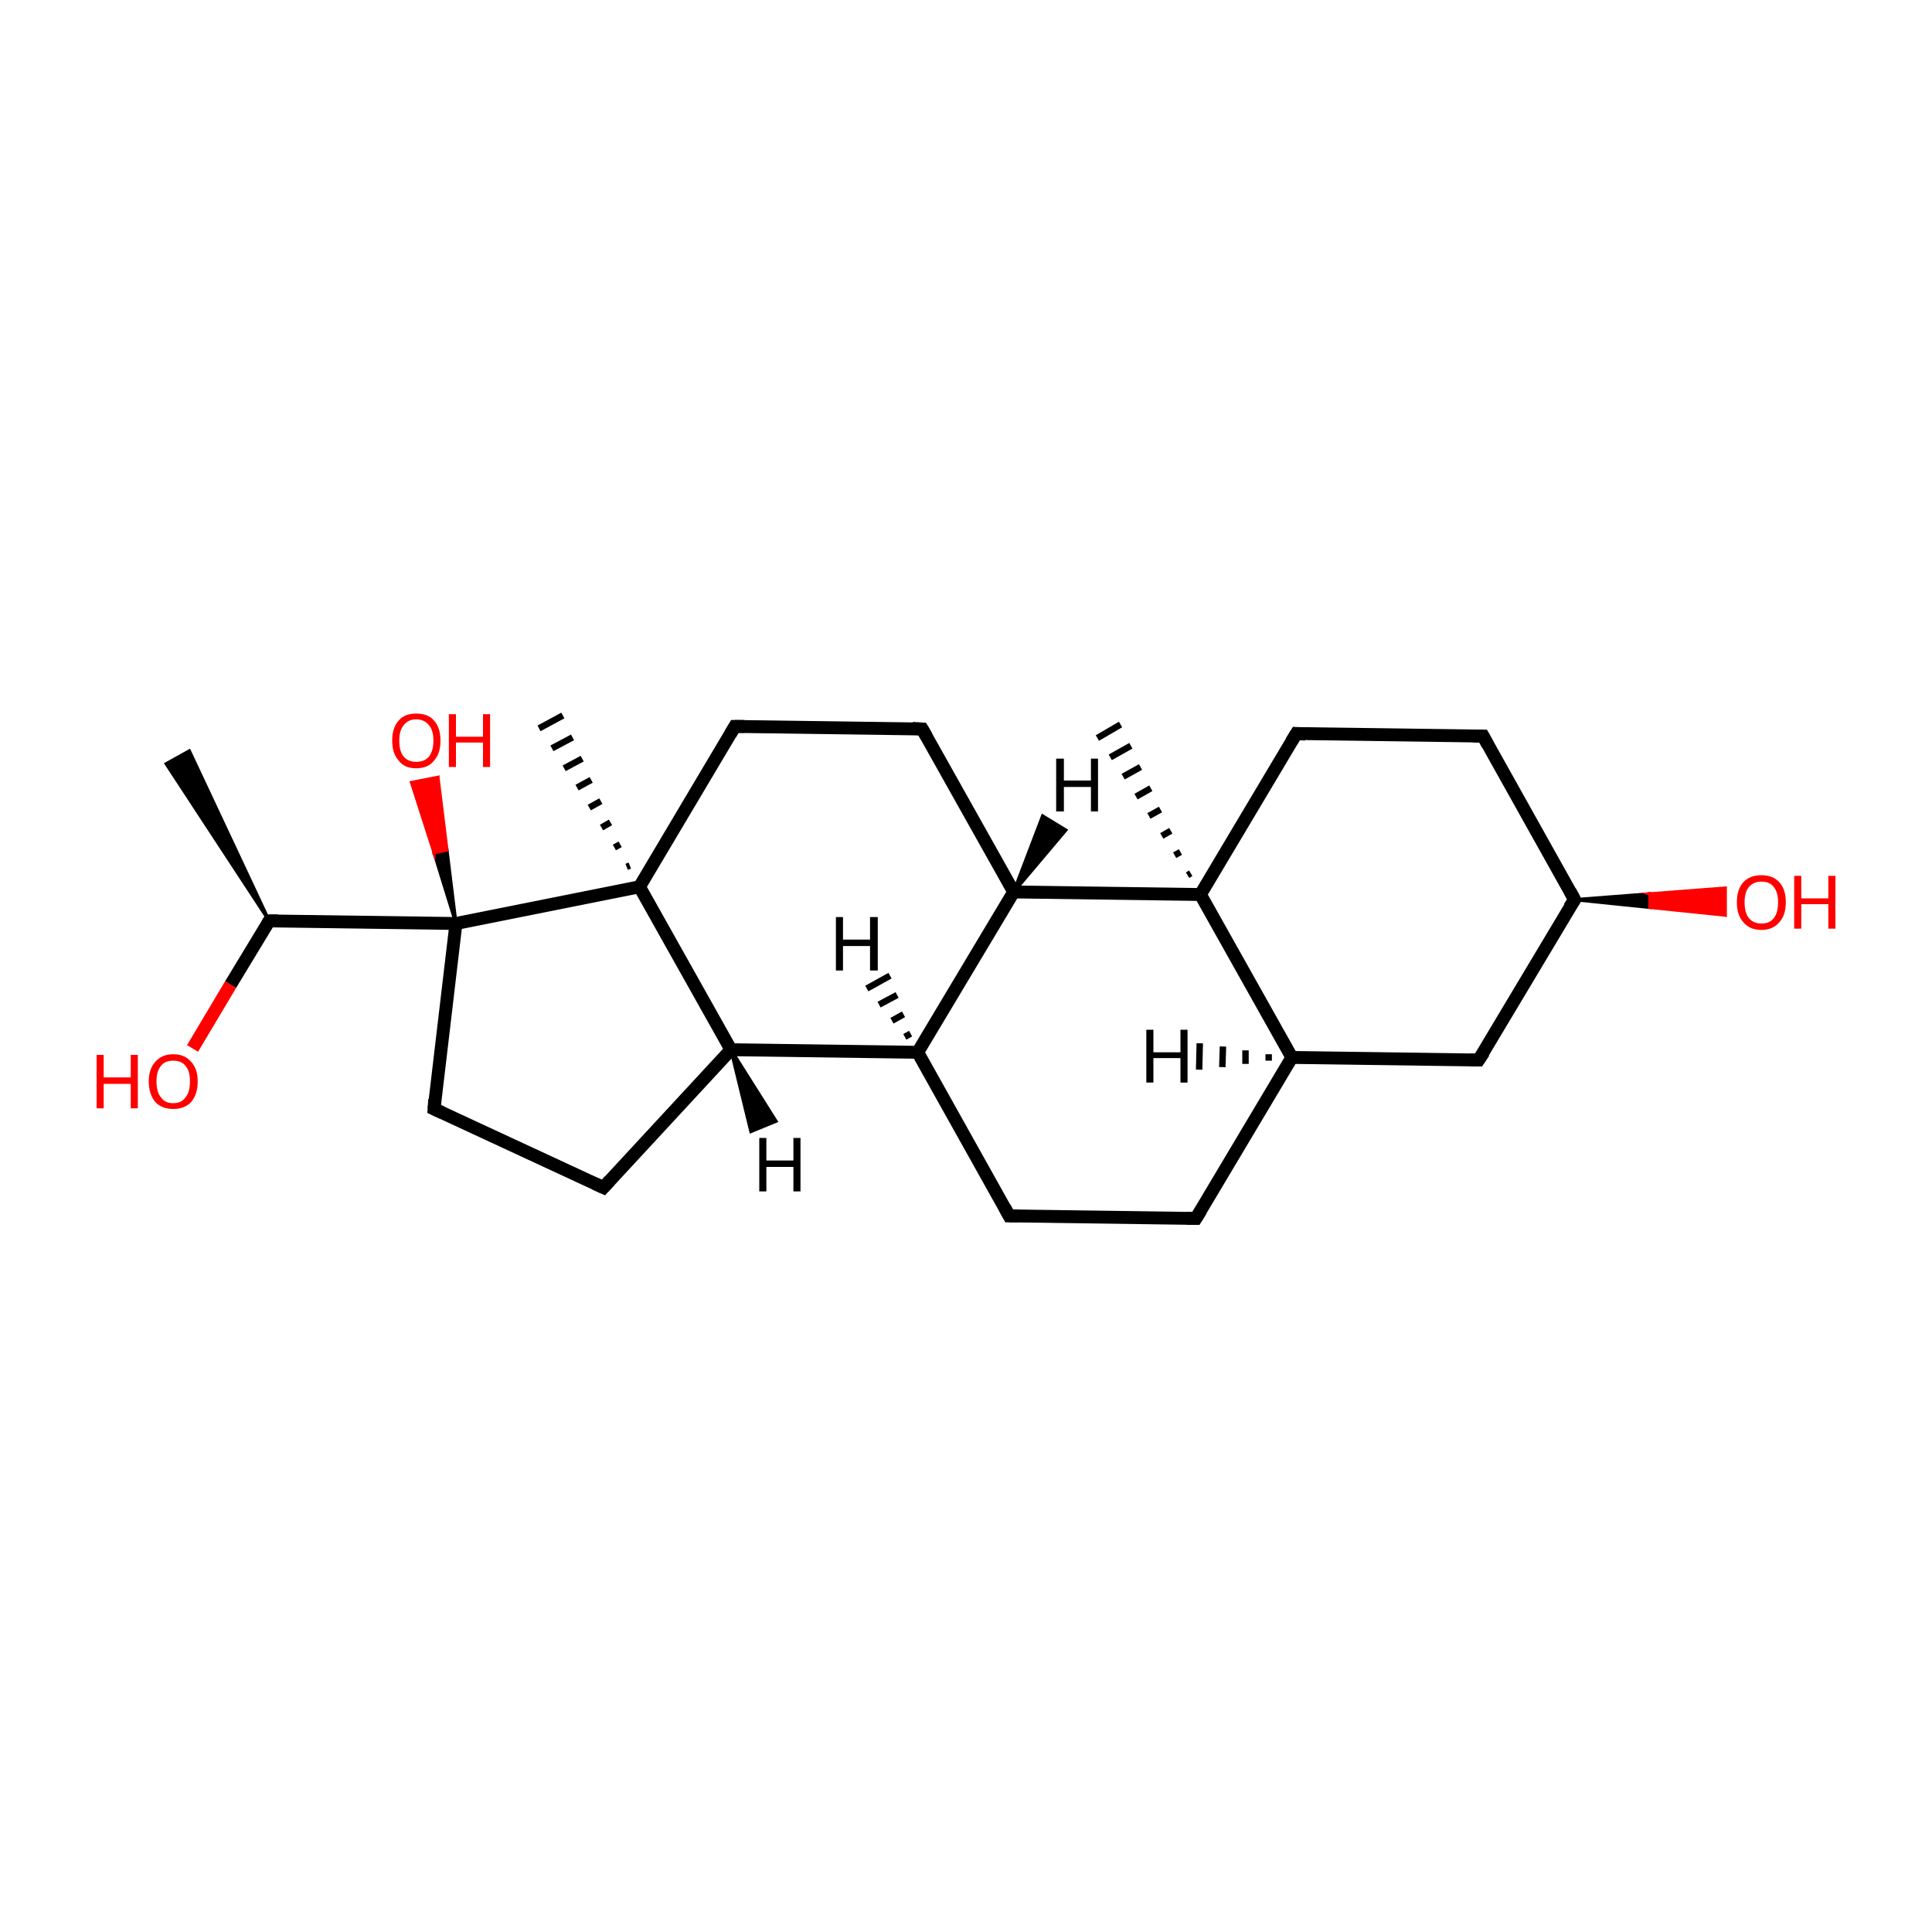 <?xml version='1.0' encoding='iso-8859-1'?>
<svg version='1.1' baseProfile='full'
              xmlns='http://www.w3.org/2000/svg'
                      xmlns:rdkit='http://www.rdkit.org/xml'
                      xmlns:xlink='http://www.w3.org/1999/xlink'
                  xml:space='preserve'
width='300px' height='300px' viewBox='0 0 300 300'>
<!-- END OF HEADER -->
<rect style='opacity:1.0;fill:#FFFFFF;stroke:none' width='300.0' height='300.0' x='0.0' y='0.0'> </rect>
<path class='bond-0 atom-1 atom-0' d='M 41.8,143.0 L 25.8,118.6 L 29.4,116.6 Z' style='fill:#000000;fill-rule:evenodd;fill-opacity:1;stroke:#000000;stroke-width:0.5px;stroke-linecap:butt;stroke-linejoin:miter;stroke-miterlimit:10;stroke-opacity:1;' />
<path class='bond-1 atom-1 atom-2' d='M 41.8,143.0 L 35.8,152.9' style='fill:none;fill-rule:evenodd;stroke:#000000;stroke-width:2.0px;stroke-linecap:butt;stroke-linejoin:miter;stroke-opacity:1' />
<path class='bond-1 atom-1 atom-2' d='M 35.8,152.9 L 29.9,162.8' style='fill:none;fill-rule:evenodd;stroke:#FF0000;stroke-width:2.0px;stroke-linecap:butt;stroke-linejoin:miter;stroke-opacity:1' />
<path class='bond-2 atom-1 atom-3' d='M 41.8,143.0 L 70.8,143.4' style='fill:none;fill-rule:evenodd;stroke:#000000;stroke-width:2.0px;stroke-linecap:butt;stroke-linejoin:miter;stroke-opacity:1' />
<path class='bond-3 atom-3 atom-4' d='M 70.8,143.4 L 67.4,132.4 L 69.4,132.0 Z' style='fill:#000000;fill-rule:evenodd;fill-opacity:1;stroke:#000000;stroke-width:0.5px;stroke-linecap:butt;stroke-linejoin:miter;stroke-miterlimit:10;stroke-opacity:1;' />
<path class='bond-3 atom-3 atom-4' d='M 67.4,132.4 L 68.0,120.7 L 63.9,121.5 Z' style='fill:#FF0000;fill-rule:evenodd;fill-opacity:1;stroke:#FF0000;stroke-width:0.5px;stroke-linecap:butt;stroke-linejoin:miter;stroke-miterlimit:10;stroke-opacity:1;' />
<path class='bond-3 atom-3 atom-4' d='M 67.4,132.4 L 69.4,132.0 L 68.0,120.7 Z' style='fill:#FF0000;fill-rule:evenodd;fill-opacity:1;stroke:#FF0000;stroke-width:0.5px;stroke-linecap:butt;stroke-linejoin:miter;stroke-miterlimit:10;stroke-opacity:1;' />
<path class='bond-4 atom-3 atom-5' d='M 70.8,143.4 L 67.4,172.2' style='fill:none;fill-rule:evenodd;stroke:#000000;stroke-width:2.0px;stroke-linecap:butt;stroke-linejoin:miter;stroke-opacity:1' />
<path class='bond-5 atom-5 atom-6' d='M 67.4,172.2 L 93.7,184.4' style='fill:none;fill-rule:evenodd;stroke:#000000;stroke-width:2.0px;stroke-linecap:butt;stroke-linejoin:miter;stroke-opacity:1' />
<path class='bond-6 atom-6 atom-7' d='M 93.7,184.4 L 113.5,163.0' style='fill:none;fill-rule:evenodd;stroke:#000000;stroke-width:2.0px;stroke-linecap:butt;stroke-linejoin:miter;stroke-opacity:1' />
<path class='bond-7 atom-7 atom-8' d='M 113.5,163.0 L 142.5,163.4' style='fill:none;fill-rule:evenodd;stroke:#000000;stroke-width:2.0px;stroke-linecap:butt;stroke-linejoin:miter;stroke-opacity:1' />
<path class='bond-8 atom-8 atom-9' d='M 142.5,163.4 L 156.7,188.8' style='fill:none;fill-rule:evenodd;stroke:#000000;stroke-width:2.0px;stroke-linecap:butt;stroke-linejoin:miter;stroke-opacity:1' />
<path class='bond-9 atom-9 atom-10' d='M 156.7,188.8 L 185.7,189.2' style='fill:none;fill-rule:evenodd;stroke:#000000;stroke-width:2.0px;stroke-linecap:butt;stroke-linejoin:miter;stroke-opacity:1' />
<path class='bond-10 atom-10 atom-11' d='M 185.7,189.2 L 200.6,164.2' style='fill:none;fill-rule:evenodd;stroke:#000000;stroke-width:2.0px;stroke-linecap:butt;stroke-linejoin:miter;stroke-opacity:1' />
<path class='bond-11 atom-11 atom-12' d='M 200.6,164.2 L 229.6,164.6' style='fill:none;fill-rule:evenodd;stroke:#000000;stroke-width:2.0px;stroke-linecap:butt;stroke-linejoin:miter;stroke-opacity:1' />
<path class='bond-12 atom-12 atom-13' d='M 229.6,164.6 L 244.5,139.7' style='fill:none;fill-rule:evenodd;stroke:#000000;stroke-width:2.0px;stroke-linecap:butt;stroke-linejoin:miter;stroke-opacity:1' />
<path class='bond-13 atom-13 atom-14' d='M 244.5,139.7 L 256.2,138.8 L 256.2,140.9 Z' style='fill:#000000;fill-rule:evenodd;fill-opacity:1;stroke:#000000;stroke-width:0.5px;stroke-linecap:butt;stroke-linejoin:miter;stroke-miterlimit:10;stroke-opacity:1;' />
<path class='bond-13 atom-13 atom-14' d='M 256.2,138.8 L 267.9,142.1 L 267.9,137.9 Z' style='fill:#FF0000;fill-rule:evenodd;fill-opacity:1;stroke:#FF0000;stroke-width:0.5px;stroke-linecap:butt;stroke-linejoin:miter;stroke-miterlimit:10;stroke-opacity:1;' />
<path class='bond-13 atom-13 atom-14' d='M 256.2,138.8 L 256.2,140.9 L 267.9,142.1 Z' style='fill:#FF0000;fill-rule:evenodd;fill-opacity:1;stroke:#FF0000;stroke-width:0.5px;stroke-linecap:butt;stroke-linejoin:miter;stroke-miterlimit:10;stroke-opacity:1;' />
<path class='bond-14 atom-13 atom-15' d='M 244.5,139.7 L 230.3,114.3' style='fill:none;fill-rule:evenodd;stroke:#000000;stroke-width:2.0px;stroke-linecap:butt;stroke-linejoin:miter;stroke-opacity:1' />
<path class='bond-15 atom-15 atom-16' d='M 230.3,114.3 L 201.3,113.9' style='fill:none;fill-rule:evenodd;stroke:#000000;stroke-width:2.0px;stroke-linecap:butt;stroke-linejoin:miter;stroke-opacity:1' />
<path class='bond-16 atom-16 atom-17' d='M 201.3,113.9 L 186.4,138.9' style='fill:none;fill-rule:evenodd;stroke:#000000;stroke-width:2.0px;stroke-linecap:butt;stroke-linejoin:miter;stroke-opacity:1' />
<path class='bond-17 atom-17 atom-18' d='M 184.4,135.9 L 184.9,135.6' style='fill:none;fill-rule:evenodd;stroke:#000000;stroke-width:1.0px;stroke-linecap:butt;stroke-linejoin:miter;stroke-opacity:1' />
<path class='bond-17 atom-17 atom-18' d='M 182.4,132.8 L 183.3,132.3' style='fill:none;fill-rule:evenodd;stroke:#000000;stroke-width:1.0px;stroke-linecap:butt;stroke-linejoin:miter;stroke-opacity:1' />
<path class='bond-17 atom-17 atom-18' d='M 180.4,129.8 L 181.8,129.0' style='fill:none;fill-rule:evenodd;stroke:#000000;stroke-width:1.0px;stroke-linecap:butt;stroke-linejoin:miter;stroke-opacity:1' />
<path class='bond-17 atom-17 atom-18' d='M 178.4,126.7 L 180.2,125.7' style='fill:none;fill-rule:evenodd;stroke:#000000;stroke-width:1.0px;stroke-linecap:butt;stroke-linejoin:miter;stroke-opacity:1' />
<path class='bond-17 atom-17 atom-18' d='M 176.4,123.7 L 178.7,122.4' style='fill:none;fill-rule:evenodd;stroke:#000000;stroke-width:1.0px;stroke-linecap:butt;stroke-linejoin:miter;stroke-opacity:1' />
<path class='bond-17 atom-17 atom-18' d='M 174.4,120.6 L 177.1,119.1' style='fill:none;fill-rule:evenodd;stroke:#000000;stroke-width:1.0px;stroke-linecap:butt;stroke-linejoin:miter;stroke-opacity:1' />
<path class='bond-17 atom-17 atom-18' d='M 172.4,117.6 L 175.6,115.8' style='fill:none;fill-rule:evenodd;stroke:#000000;stroke-width:1.0px;stroke-linecap:butt;stroke-linejoin:miter;stroke-opacity:1' />
<path class='bond-17 atom-17 atom-18' d='M 170.4,114.6 L 174.0,112.5' style='fill:none;fill-rule:evenodd;stroke:#000000;stroke-width:1.0px;stroke-linecap:butt;stroke-linejoin:miter;stroke-opacity:1' />
<path class='bond-18 atom-17 atom-19' d='M 186.4,138.9 L 157.4,138.5' style='fill:none;fill-rule:evenodd;stroke:#000000;stroke-width:2.0px;stroke-linecap:butt;stroke-linejoin:miter;stroke-opacity:1' />
<path class='bond-19 atom-19 atom-20' d='M 157.4,138.5 L 143.2,113.2' style='fill:none;fill-rule:evenodd;stroke:#000000;stroke-width:2.0px;stroke-linecap:butt;stroke-linejoin:miter;stroke-opacity:1' />
<path class='bond-20 atom-20 atom-21' d='M 143.2,113.2 L 114.1,112.8' style='fill:none;fill-rule:evenodd;stroke:#000000;stroke-width:2.0px;stroke-linecap:butt;stroke-linejoin:miter;stroke-opacity:1' />
<path class='bond-21 atom-21 atom-22' d='M 114.1,112.8 L 99.3,137.7' style='fill:none;fill-rule:evenodd;stroke:#000000;stroke-width:2.0px;stroke-linecap:butt;stroke-linejoin:miter;stroke-opacity:1' />
<path class='bond-22 atom-22 atom-23' d='M 97.3,134.6 L 97.8,134.4' style='fill:none;fill-rule:evenodd;stroke:#000000;stroke-width:1.0px;stroke-linecap:butt;stroke-linejoin:miter;stroke-opacity:1' />
<path class='bond-22 atom-22 atom-23' d='M 95.4,131.6 L 96.3,131.1' style='fill:none;fill-rule:evenodd;stroke:#000000;stroke-width:1.0px;stroke-linecap:butt;stroke-linejoin:miter;stroke-opacity:1' />
<path class='bond-22 atom-22 atom-23' d='M 93.4,128.5 L 94.8,127.7' style='fill:none;fill-rule:evenodd;stroke:#000000;stroke-width:1.0px;stroke-linecap:butt;stroke-linejoin:miter;stroke-opacity:1' />
<path class='bond-22 atom-22 atom-23' d='M 91.5,125.4 L 93.3,124.4' style='fill:none;fill-rule:evenodd;stroke:#000000;stroke-width:1.0px;stroke-linecap:butt;stroke-linejoin:miter;stroke-opacity:1' />
<path class='bond-22 atom-22 atom-23' d='M 89.6,122.3 L 91.8,121.1' style='fill:none;fill-rule:evenodd;stroke:#000000;stroke-width:1.0px;stroke-linecap:butt;stroke-linejoin:miter;stroke-opacity:1' />
<path class='bond-22 atom-22 atom-23' d='M 87.6,119.3 L 90.4,117.8' style='fill:none;fill-rule:evenodd;stroke:#000000;stroke-width:1.0px;stroke-linecap:butt;stroke-linejoin:miter;stroke-opacity:1' />
<path class='bond-22 atom-22 atom-23' d='M 85.7,116.2 L 88.9,114.5' style='fill:none;fill-rule:evenodd;stroke:#000000;stroke-width:1.0px;stroke-linecap:butt;stroke-linejoin:miter;stroke-opacity:1' />
<path class='bond-22 atom-22 atom-23' d='M 83.7,113.1 L 87.4,111.1' style='fill:none;fill-rule:evenodd;stroke:#000000;stroke-width:1.0px;stroke-linecap:butt;stroke-linejoin:miter;stroke-opacity:1' />
<path class='bond-23 atom-22 atom-3' d='M 99.3,137.7 L 70.8,143.4' style='fill:none;fill-rule:evenodd;stroke:#000000;stroke-width:2.0px;stroke-linecap:butt;stroke-linejoin:miter;stroke-opacity:1' />
<path class='bond-24 atom-22 atom-7' d='M 99.3,137.7 L 113.5,163.0' style='fill:none;fill-rule:evenodd;stroke:#000000;stroke-width:2.0px;stroke-linecap:butt;stroke-linejoin:miter;stroke-opacity:1' />
<path class='bond-25 atom-19 atom-8' d='M 157.4,138.5 L 142.5,163.4' style='fill:none;fill-rule:evenodd;stroke:#000000;stroke-width:2.0px;stroke-linecap:butt;stroke-linejoin:miter;stroke-opacity:1' />
<path class='bond-26 atom-17 atom-11' d='M 186.4,138.9 L 200.6,164.2' style='fill:none;fill-rule:evenodd;stroke:#000000;stroke-width:2.0px;stroke-linecap:butt;stroke-linejoin:miter;stroke-opacity:1' />
<path class='bond-27 atom-7 atom-24' d='M 113.5,163.0 L 120.5,174.1 L 116.6,175.7 Z' style='fill:#000000;fill-rule:evenodd;fill-opacity:1;stroke:#000000;stroke-width:0.5px;stroke-linecap:butt;stroke-linejoin:miter;stroke-miterlimit:10;stroke-opacity:1;' />
<path class='bond-28 atom-8 atom-25' d='M 140.5,161.0 L 141.4,160.5' style='fill:none;fill-rule:evenodd;stroke:#000000;stroke-width:1.0px;stroke-linecap:butt;stroke-linejoin:miter;stroke-opacity:1' />
<path class='bond-28 atom-8 atom-25' d='M 138.5,158.5 L 140.3,157.5' style='fill:none;fill-rule:evenodd;stroke:#000000;stroke-width:1.0px;stroke-linecap:butt;stroke-linejoin:miter;stroke-opacity:1' />
<path class='bond-28 atom-8 atom-25' d='M 136.5,156.0 L 139.3,154.5' style='fill:none;fill-rule:evenodd;stroke:#000000;stroke-width:1.0px;stroke-linecap:butt;stroke-linejoin:miter;stroke-opacity:1' />
<path class='bond-28 atom-8 atom-25' d='M 134.6,153.5 L 138.2,151.5' style='fill:none;fill-rule:evenodd;stroke:#000000;stroke-width:1.0px;stroke-linecap:butt;stroke-linejoin:miter;stroke-opacity:1' />
<path class='bond-29 atom-11 atom-26' d='M 197.0,164.7 L 197.0,163.7' style='fill:none;fill-rule:evenodd;stroke:#000000;stroke-width:1.0px;stroke-linecap:butt;stroke-linejoin:miter;stroke-opacity:1' />
<path class='bond-29 atom-11 atom-26' d='M 193.4,165.2 L 193.4,163.1' style='fill:none;fill-rule:evenodd;stroke:#000000;stroke-width:1.0px;stroke-linecap:butt;stroke-linejoin:miter;stroke-opacity:1' />
<path class='bond-29 atom-11 atom-26' d='M 189.8,165.7 L 189.9,162.5' style='fill:none;fill-rule:evenodd;stroke:#000000;stroke-width:1.0px;stroke-linecap:butt;stroke-linejoin:miter;stroke-opacity:1' />
<path class='bond-29 atom-11 atom-26' d='M 186.2,166.1 L 186.3,162.0' style='fill:none;fill-rule:evenodd;stroke:#000000;stroke-width:1.0px;stroke-linecap:butt;stroke-linejoin:miter;stroke-opacity:1' />
<path class='bond-30 atom-19 atom-27' d='M 157.4,138.5 L 161.9,126.7 L 165.5,128.9 Z' style='fill:#000000;fill-rule:evenodd;fill-opacity:1;stroke:#000000;stroke-width:0.5px;stroke-linecap:butt;stroke-linejoin:miter;stroke-miterlimit:10;stroke-opacity:1;' />
<path d='M 41.5,143.5 L 41.8,143.0 L 43.2,143.0' style='fill:none;stroke:#000000;stroke-width:2.0px;stroke-linecap:butt;stroke-linejoin:miter;stroke-miterlimit:10;stroke-opacity:1;' />
<path d='M 67.5,170.7 L 67.4,172.2 L 68.7,172.8' style='fill:none;stroke:#000000;stroke-width:2.0px;stroke-linecap:butt;stroke-linejoin:miter;stroke-miterlimit:10;stroke-opacity:1;' />
<path d='M 92.4,183.8 L 93.7,184.4 L 94.7,183.3' style='fill:none;stroke:#000000;stroke-width:2.0px;stroke-linecap:butt;stroke-linejoin:miter;stroke-miterlimit:10;stroke-opacity:1;' />
<path d='M 156.0,187.5 L 156.7,188.8 L 158.1,188.8' style='fill:none;stroke:#000000;stroke-width:2.0px;stroke-linecap:butt;stroke-linejoin:miter;stroke-miterlimit:10;stroke-opacity:1;' />
<path d='M 184.3,189.2 L 185.7,189.2 L 186.5,187.9' style='fill:none;stroke:#000000;stroke-width:2.0px;stroke-linecap:butt;stroke-linejoin:miter;stroke-miterlimit:10;stroke-opacity:1;' />
<path d='M 228.2,164.6 L 229.6,164.6 L 230.4,163.4' style='fill:none;stroke:#000000;stroke-width:2.0px;stroke-linecap:butt;stroke-linejoin:miter;stroke-miterlimit:10;stroke-opacity:1;' />
<path d='M 243.7,140.9 L 244.5,139.7 L 243.8,138.4' style='fill:none;stroke:#000000;stroke-width:2.0px;stroke-linecap:butt;stroke-linejoin:miter;stroke-miterlimit:10;stroke-opacity:1;' />
<path d='M 231.0,115.6 L 230.3,114.3 L 228.8,114.3' style='fill:none;stroke:#000000;stroke-width:2.0px;stroke-linecap:butt;stroke-linejoin:miter;stroke-miterlimit:10;stroke-opacity:1;' />
<path d='M 202.7,114.0 L 201.3,113.9 L 200.5,115.2' style='fill:none;stroke:#000000;stroke-width:2.0px;stroke-linecap:butt;stroke-linejoin:miter;stroke-miterlimit:10;stroke-opacity:1;' />
<path d='M 143.9,114.4 L 143.2,113.2 L 141.7,113.1' style='fill:none;stroke:#000000;stroke-width:2.0px;stroke-linecap:butt;stroke-linejoin:miter;stroke-miterlimit:10;stroke-opacity:1;' />
<path d='M 115.6,112.8 L 114.1,112.8 L 113.4,114.0' style='fill:none;stroke:#000000;stroke-width:2.0px;stroke-linecap:butt;stroke-linejoin:miter;stroke-miterlimit:10;stroke-opacity:1;' />
<path class='atom-2' d='M 15.0 163.8
L 16.1 163.8
L 16.1 167.3
L 20.3 167.3
L 20.3 163.8
L 21.4 163.8
L 21.4 172.1
L 20.3 172.1
L 20.3 168.3
L 16.1 168.3
L 16.1 172.1
L 15.0 172.1
L 15.0 163.8
' fill='#FF0000'/>
<path class='atom-2' d='M 23.1 167.9
Q 23.1 166.0, 24.1 164.9
Q 25.1 163.7, 26.9 163.7
Q 28.7 163.7, 29.7 164.9
Q 30.7 166.0, 30.7 167.9
Q 30.7 169.9, 29.7 171.1
Q 28.7 172.2, 26.9 172.2
Q 25.1 172.2, 24.1 171.1
Q 23.1 169.9, 23.1 167.9
M 26.9 171.3
Q 28.2 171.3, 28.8 170.4
Q 29.5 169.6, 29.5 167.9
Q 29.5 166.3, 28.8 165.5
Q 28.2 164.7, 26.9 164.7
Q 25.6 164.7, 25.0 165.5
Q 24.3 166.3, 24.3 167.9
Q 24.3 169.6, 25.0 170.4
Q 25.6 171.3, 26.9 171.3
' fill='#FF0000'/>
<path class='atom-4' d='M 60.9 115.0
Q 60.9 113.0, 61.9 111.9
Q 62.8 110.8, 64.6 110.8
Q 66.5 110.8, 67.4 111.9
Q 68.4 113.0, 68.4 115.0
Q 68.4 117.0, 67.4 118.1
Q 66.5 119.3, 64.6 119.3
Q 62.8 119.3, 61.9 118.1
Q 60.9 117.0, 60.9 115.0
M 64.6 118.3
Q 65.9 118.3, 66.6 117.5
Q 67.3 116.6, 67.3 115.0
Q 67.3 113.4, 66.6 112.6
Q 65.9 111.7, 64.6 111.7
Q 63.4 111.7, 62.7 112.6
Q 62.0 113.4, 62.0 115.0
Q 62.0 116.7, 62.7 117.5
Q 63.4 118.3, 64.6 118.3
' fill='#FF0000'/>
<path class='atom-4' d='M 69.7 110.9
L 70.8 110.9
L 70.8 114.4
L 75.0 114.4
L 75.0 110.9
L 76.1 110.9
L 76.1 119.1
L 75.0 119.1
L 75.0 115.3
L 70.8 115.3
L 70.8 119.1
L 69.7 119.1
L 69.7 110.9
' fill='#FF0000'/>
<path class='atom-14' d='M 269.7 140.1
Q 269.7 138.1, 270.7 137.0
Q 271.7 135.9, 273.5 135.9
Q 275.3 135.9, 276.3 137.0
Q 277.3 138.1, 277.3 140.1
Q 277.3 142.1, 276.3 143.2
Q 275.3 144.4, 273.5 144.4
Q 271.7 144.4, 270.7 143.2
Q 269.7 142.1, 269.7 140.1
M 273.5 143.4
Q 274.8 143.4, 275.4 142.6
Q 276.1 141.8, 276.1 140.1
Q 276.1 138.5, 275.4 137.7
Q 274.8 136.9, 273.5 136.9
Q 272.3 136.9, 271.6 137.7
Q 270.9 138.5, 270.9 140.1
Q 270.9 141.8, 271.6 142.6
Q 272.3 143.4, 273.5 143.4
' fill='#FF0000'/>
<path class='atom-14' d='M 278.6 136.0
L 279.7 136.0
L 279.7 139.5
L 283.9 139.5
L 283.9 136.0
L 285.0 136.0
L 285.0 144.2
L 283.9 144.2
L 283.9 140.4
L 279.7 140.4
L 279.7 144.2
L 278.6 144.2
L 278.6 136.0
' fill='#FF0000'/>
<path class='atom-24' d='M 117.9 176.7
L 119.0 176.7
L 119.0 180.2
L 123.2 180.2
L 123.2 176.7
L 124.3 176.7
L 124.3 185.0
L 123.2 185.0
L 123.2 181.2
L 119.0 181.2
L 119.0 185.0
L 117.9 185.0
L 117.9 176.7
' fill='#000000'/>
<path class='atom-25' d='M 129.8 142.4
L 130.9 142.4
L 130.9 145.9
L 135.1 145.9
L 135.1 142.4
L 136.3 142.4
L 136.3 150.7
L 135.1 150.7
L 135.1 146.9
L 130.9 146.9
L 130.9 150.7
L 129.8 150.7
L 129.8 142.4
' fill='#000000'/>
<path class='atom-26' d='M 178.0 159.9
L 179.1 159.9
L 179.1 163.4
L 183.3 163.4
L 183.3 159.9
L 184.4 159.9
L 184.4 168.1
L 183.3 168.1
L 183.3 164.3
L 179.1 164.3
L 179.1 168.1
L 178.0 168.1
L 178.0 159.9
' fill='#000000'/>
<path class='atom-27' d='M 164.0 117.8
L 165.2 117.8
L 165.2 121.2
L 169.4 121.2
L 169.4 117.8
L 170.5 117.8
L 170.5 126.0
L 169.4 126.0
L 169.4 122.2
L 165.2 122.2
L 165.2 126.0
L 164.0 126.0
L 164.0 117.8
' fill='#000000'/>
</svg>
